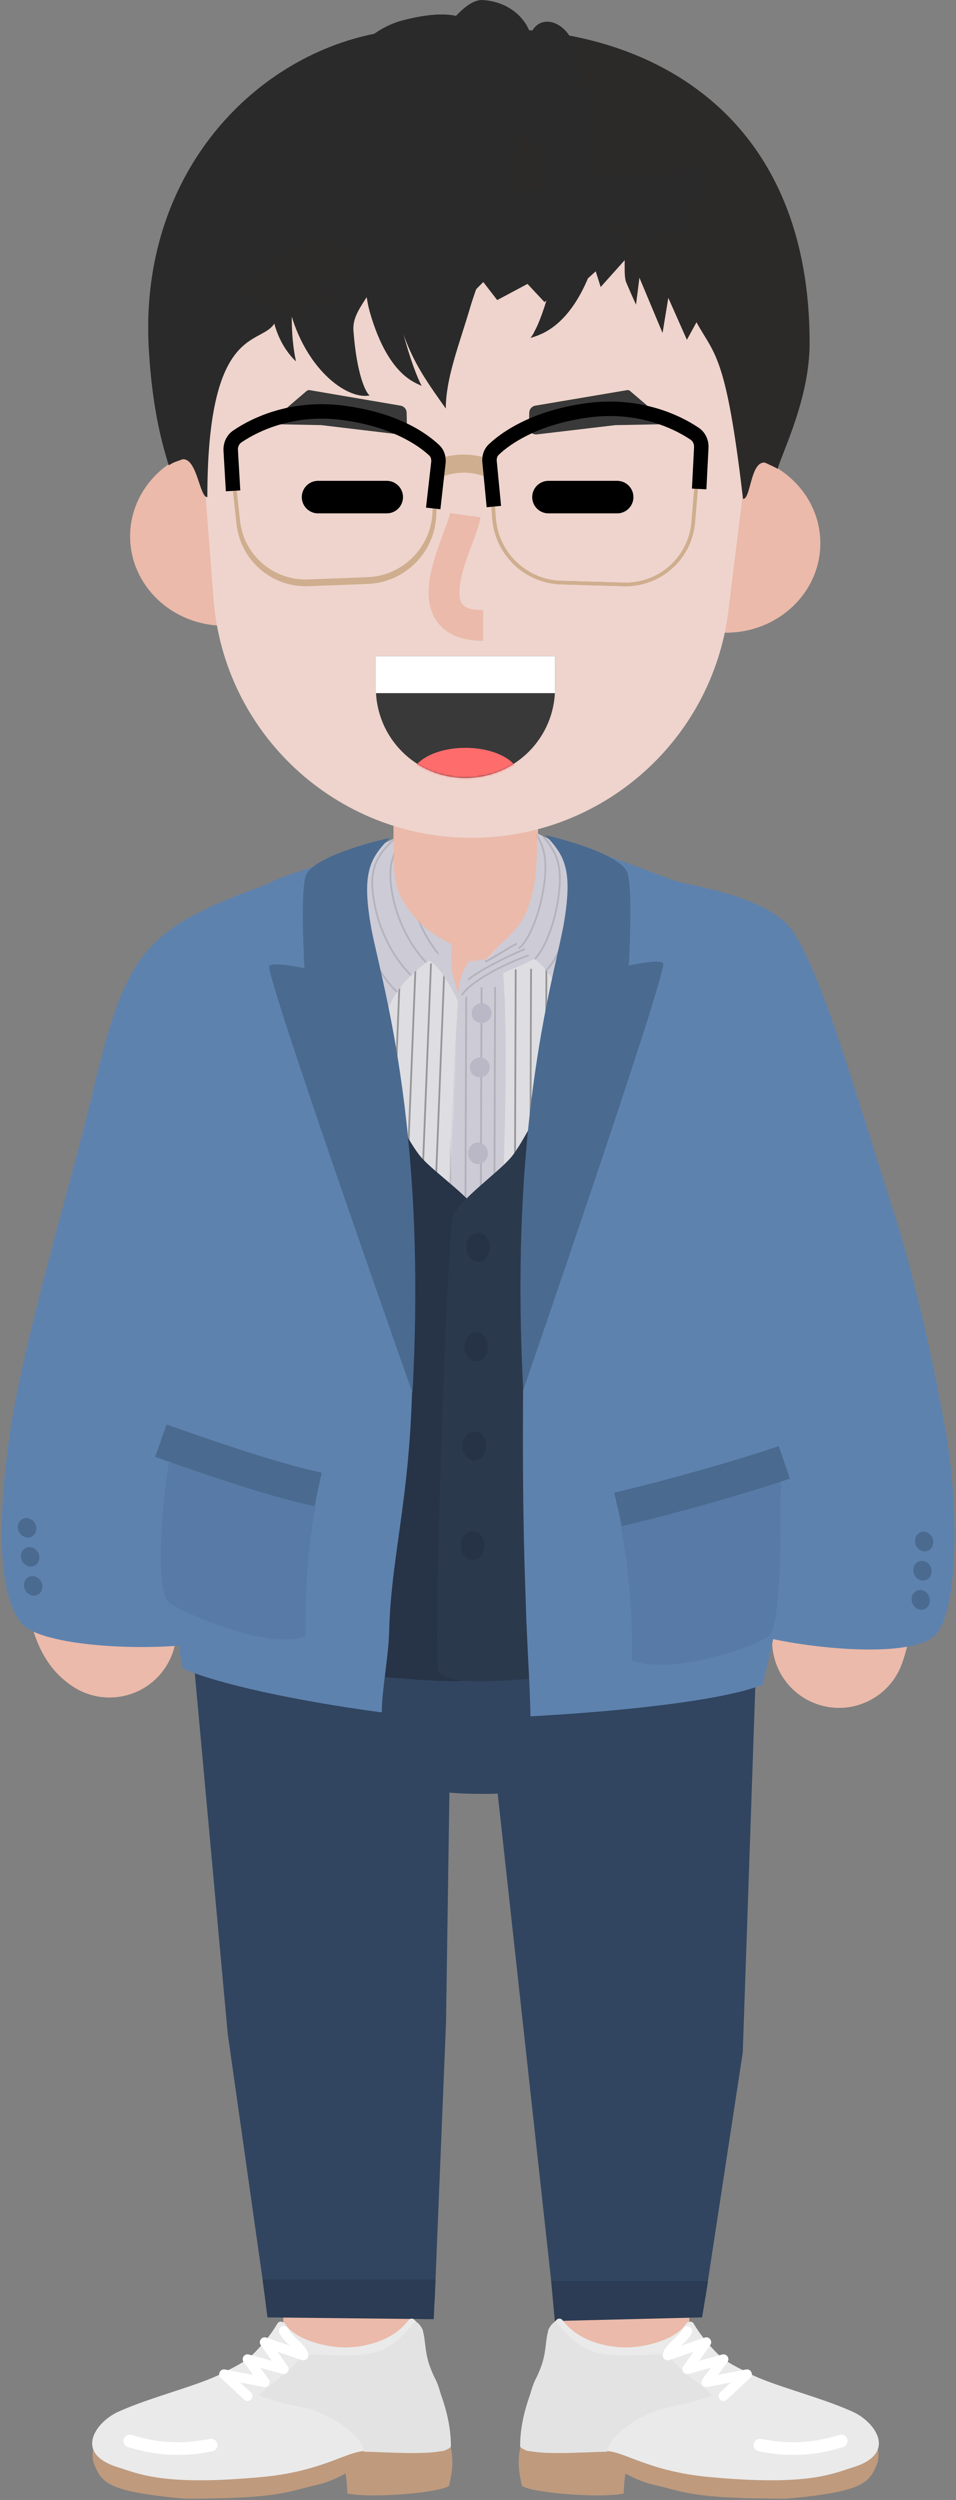 <?xml version="1.0" encoding="UTF-8"?>
<svg width="529px" height="1383px" viewBox="0 0 529 1383" version="1.1" xmlns="http://www.w3.org/2000/svg" xmlns:xlink="http://www.w3.org/1999/xlink">
    <rect x="0" y="0" width="529" height="1383" fill="#808080" stroke="none"/>
    <!-- Generator: Sketch 55.2 (78181) - https://sketchapp.com -->
    <title>gee_me_071</title>
    <desc>Created with Sketch.</desc>
    <defs>
        <path d="M11.188,60.171 C12.188,52.171 12.688,48.671 14.688,44.171 L31.812,42 L55.313,42 L86.313,0 C86.313,0 130.812,6 145.812,14 C160.812,22 169.812,109.5 169.812,109.5 L176.812,429.5 L138.812,440 L2.312,440 C-3.687,331 9.311,124.17 9.312,109.5 C9.312,103.171 10.188,68.171 11.188,60.171 Z" id="path-1"></path>
        <path d="M135.999,68 C132.454,61.5 133.999,43.5 133.999,43.5 L111.874,41.671 L80.499,0 C49.332,5.5 47.999,7.5 25.499,17.5 C-1.342,29.429 3.999,69.5 -0.001,124 L11.999,432.5 L73.499,441.671 L124.374,442.671 L138.499,91.5 C138.499,91.5 139.544,74.5 135.999,68 Z" id="path-3"></path>
        <path d="M32.5,33.5 C26.429,22.876 28.5,12 27.729,0 L4.854,11.329 C4.854,11.329 -3.145,23.329 1.854,52.329 C5.3,72.329 -3.5,88 22.5,103.5 C25.5,77 54.989,63.15 60,58.5 C50.5,53.5 40.5,47.5 32.5,33.5 Z" id="path-5"></path>
        <path d="M18.999,35.5 C22.438,24.124 22.229,5.5 22.229,0 L51.354,14.329 C51.354,14.329 57.354,27.829 51.354,55.329 C44.781,85.456 38.356,74 31.499,82 C24.499,70 14.499,63 -0.001,63 C13.999,51 15.976,45.5 18.999,35.5 Z" id="path-7"></path>
        <path d="M0.081,0 C0.027,0.917 0,1.842 0,2.767 L0,20.089 C0,46.2 22.193,67.36 49.559,67.36 C76.934,67.36 99.118,46.2 99.118,20.089 L99.118,2.767 C99.118,1.842 99.091,0.917 99.038,0 L0.081,0 Z" id="path-9"></path>
    </defs>
    <g id="GEE!-ME" stroke="none" stroke-width="1" fill="none" fill-rule="evenodd">
        <g id="gee_me_071" transform="translate(-336, -109)">
            <g transform="translate(336, 109)">
                <g id="lower-limb" transform="translate(51, 867.081)" fill-rule="nonzero">
                    <path d="M135.47,187.543 C154.732,186.146 171.479,200.628 172.876,219.89 L173.054,222.415 C174.788,247.657 175.675,281.042 175.935,322.367 L175.986,332.337 C176.067,352.801 176.006,373.155 175.825,399.948 L175.468,452.634 L175.468,456.92 C175.468,476.232 159.812,491.887 140.5,491.887 C121.381,491.887 105.846,476.543 105.537,457.498 L105.546,447.904 L105.923,394.61 C106.085,369.217 106.13,349.665 106.039,329.782 L106.002,322.952 C105.743,281.59 104.841,248.62 103.124,224.949 C101.727,205.688 116.209,188.941 135.47,187.543 Z" id="Path" fill="#EBBAAA"></path>
                    <path d="M287.153,174.924 C306.42,173.599 323.113,188.143 324.438,207.409 C328.011,259.343 330.466,369.992 330.466,420.42 C330.466,439.732 314.81,455.387 295.498,455.387 C276.186,455.387 260.53,439.732 260.53,420.42 L260.527,417.411 C260.433,367.118 258.037,261.189 254.668,212.21 C253.342,192.943 267.886,176.25 287.153,174.924 Z" id="Path" fill="#EBBAAA"></path>
                    <polygon id="Path" fill="#314560" points="78.855 40.749 198.857 45.038 195.805 251.919 189.5 405.92 96 405.92 75 257.92 56.5 55.42"></polygon>
                    <polygon id="Path" fill="#314560" points="215.559 44.748 368 35.419 360 268.42 339.23 404.42 255.855 411.75"></polygon>
                    <ellipse id="Oval" fill="#314560" cx="215.808" cy="62.66" rx="121.664" ry="62.66"></ellipse>
                    <polygon id="Path" fill="#2B3C54" points="97.001 414.92 94.294 393.92 190.001 393.92 189.001 415.92"></polygon>
                    <polygon id="Path" fill="#2B3C54" points="256.001 416.92 254.001 394.92 340.78 394.92 337.501 414.92"></polygon>
                    <g id="Group-6" transform="translate(0, 415.583)">
                        <path d="M1.177,80.797 C-0.701,76.327 0.65,70.207 1.702,68.537 C2.753,66.877 130.449,59.207 130.449,59.207 C151.644,57.547 193.655,50.547 196.559,62.597 C200.15,77.507 199.986,80.877 197.538,92.417 C193.621,96.267 154,99.627 141.153,96.747 C141.153,90.007 140.153,85.687 140.153,85.687 C140.153,85.687 132.992,90.047 124.591,91.937 C107.456,95.787 104.175,99.627 51.101,99.627 C8.534,95.777 5.38,90.787 1.177,80.797 Z" id="Path" fill="#BF9A7D"></path>
                        <path d="M139.279,15.947 C149.929,16.087 166.192,12.717 175.042,0.887 C175.821,-0.153 177.364,-0.323 178.268,0.617 C186.278,8.897 181.1,4.177 184.304,18.367 C187.46,32.347 190.126,30.347 193.283,43.337 C195.468,52.327 202.547,73.297 193.283,73.297 L151.028,73.297 C141.031,73.297 127.529,84.467 94.238,87.607 C38.975,92.817 25.471,85.687 14.437,82.317 C-10.669,74.657 2.072,57.137 14.437,51.537 C32.551,43.337 58.512,37.177 71.717,30.377 C82,25.087 85.531,23.447 90.811,17.877 C97.567,10.747 100.422,6.207 102.561,2.657 C103.464,1.167 105.832,1.517 106.788,2.977 C112.618,11.887 129.446,15.827 139.279,15.947 Z" id="Path" fill="#EAEAEA"></path>
                        <path d="M17.47,66.737 C18.011,64.881 19.954,63.815 21.81,64.357 L23.298,64.785 C29.357,66.509 33.68,67.44 39.149,68.006 C47.172,68.837 55.681,68.455 65.118,66.555 C67.013,66.174 68.859,67.401 69.24,69.296 C69.622,71.191 68.395,73.036 66.5,73.418 C56.364,75.458 47.146,75.872 38.428,74.969 C32.015,74.305 27.084,73.185 19.85,71.077 C17.995,70.536 16.929,68.593 17.47,66.737 Z" id="Path" fill="#FFFFFF"></path>
                        <path d="M92.094,42.397 C101.885,33.747 109.166,29.417 117,19.797 C121.242,19.797 126.844,20.277 143,20.277 C164.051,20.277 169.632,11.617 178.934,1.527 C186,5.847 182.361,14.987 187.256,27.487 C191.173,37.497 198.517,52.497 198.517,70.777 C195.09,76.547 161.309,73.657 150.538,73.657 C148.09,62.117 129,52.497 120.5,50.097 C113.039,47.987 104.333,47.207 92.094,42.397 Z" id="Path" fill="#E3E3E3"></path>
                        <path d="M104.863,4.36 C106.168,3.756 107.706,4.28 108.38,5.527 L108.457,5.68 C108.828,6.483 109.579,7.48 110.737,8.712 L111.212,9.21 C111.542,9.548 111.904,9.908 112.341,10.334 L115.145,13.045 C116.111,13.994 116.522,14.442 117.143,15.173 C118.698,17.004 119.558,18.61 119.558,20.387 C119.558,22.188 117.839,23.47 116.133,22.997 L115.973,22.947 L102.521,18.335 L108.213,26.418 C109.644,28.45 107.812,31.142 105.438,30.625 L105.282,30.587 L92.891,27.18 L97.668,33.565 C99.118,35.505 97.487,38.197 95.14,37.87 L94.983,37.844 L81.787,35.274 L87.835,40.893 C88.885,41.869 88.987,43.482 88.098,44.579 L87.976,44.719 C87.001,45.769 85.387,45.87 84.291,44.981 L84.151,44.86 L71.158,32.79 C69.203,30.974 70.779,27.761 73.358,28.123 L73.517,28.15 L89.129,31.188 L83.825,24.098 C82.313,22.076 84.145,19.302 86.556,19.828 L86.71,19.867 L99.442,23.366 L93.287,14.625 C91.807,12.524 93.811,9.77 96.226,10.459 L96.378,10.506 L109.32,14.943 L108.544,14.193 C107.921,13.586 107.432,13.095 106.965,12.603 L106.791,12.419 C105.27,10.8 104.208,9.389 103.543,7.953 C102.916,6.596 103.507,4.988 104.863,4.36 Z" id="Path" fill="#FFFFFF"></path>
                    </g>
                    <g id="Group-5" transform="translate(236, 415.583)">
                        <path d="M198.147,80.797 C200.025,76.327 198.673,70.207 197.621,68.537 C196.57,66.877 68.874,59.207 68.874,59.207 C47.679,57.547 5.668,50.547 2.764,62.597 C-0.827,77.507 -0.663,80.877 1.785,92.417 C5.702,96.267 45.323,99.627 58.17,96.747 C58.17,90.007 59.17,85.687 59.17,85.687 C59.17,85.687 66.331,90.047 74.732,91.937 C91.867,95.787 95.148,99.627 148.222,99.627 C190.789,95.777 193.943,90.787 198.147,80.797 Z" id="Path" fill="#BF9A7D"></path>
                        <path d="M60.045,15.947 C49.394,16.087 33.131,12.717 24.281,0.887 C23.502,-0.153 21.959,-0.323 21.055,0.617 C13.046,8.897 18.223,4.177 15.02,18.367 C11.863,32.347 9.197,30.347 6.041,43.337 C3.855,52.327 -3.224,73.297 6.041,73.297 L48.295,73.297 C58.292,73.297 71.794,84.467 105.085,87.607 C160.348,92.817 173.852,85.687 184.886,82.317 C209.992,74.657 197.251,57.137 184.886,51.537 C166.772,43.337 140.811,37.177 127.606,30.377 C117.323,25.087 113.792,23.447 108.513,17.877 C101.756,10.747 98.902,6.207 96.762,2.657 C95.859,1.167 93.491,1.517 92.535,2.977 C86.705,11.887 69.877,15.827 60.045,15.947 Z" id="Path" fill="#EAEAEA"></path>
                        <path d="M177.514,64.357 C179.37,63.815 181.313,64.881 181.854,66.737 C182.395,68.593 181.329,70.536 179.473,71.077 C172.24,73.186 167.308,74.305 160.896,74.969 C152.177,75.872 142.96,75.458 132.824,73.418 C130.929,73.036 129.702,71.191 130.083,69.296 C130.465,67.401 132.31,66.174 134.205,66.555 C143.643,68.455 152.152,68.837 160.175,68.006 C166.081,67.395 170.651,66.357 177.514,64.357 Z" id="Path" fill="#FFFFFF"></path>
                        <path d="M107.229,42.397 C97.438,33.747 90.157,29.417 82.324,19.797 C78.081,19.797 72.48,20.277 56.324,20.277 C35.272,20.277 29.691,11.617 20.39,1.527 C13.324,5.847 16.963,14.987 12.067,27.487 C8.15,37.497 0.807,52.497 0.807,70.777 C4.234,76.547 38.014,73.657 48.785,73.657 C51.233,62.117 70.324,52.497 78.824,50.097 C86.284,47.987 94.99,47.207 107.229,42.397 Z" id="Path" fill="#E3E3E3"></path>
                        <path d="M90.867,5.68 C91.494,4.323 93.103,3.732 94.46,4.36 C95.817,4.988 96.408,6.596 95.78,7.953 C95.163,9.287 94.203,10.598 92.852,12.075 L92.533,12.419 C92.011,12.974 91.48,13.51 90.779,14.193 L90.002,14.943 L102.946,10.506 C105.377,9.672 107.461,12.366 106.125,14.493 L106.037,14.625 L99.88,23.366 L112.613,19.867 C115.047,19.197 116.961,21.916 115.59,23.968 L115.498,24.098 L110.194,31.188 L125.806,28.15 C128.425,27.64 130.093,30.806 128.281,32.677 L128.166,32.79 L115.173,44.86 C114.078,45.877 112.365,45.814 111.347,44.719 C110.372,43.669 110.39,42.053 111.357,41.024 L111.488,40.893 L117.537,35.274 L104.341,37.844 C101.963,38.306 100.249,35.667 101.564,33.696 L101.656,33.565 L106.431,27.18 L94.041,30.587 C91.644,31.245 89.731,28.61 91.022,26.552 L91.11,26.418 L96.802,18.335 L83.35,22.947 C81.647,23.531 79.876,22.321 79.771,20.554 L79.766,20.387 C79.766,18.703 80.537,17.174 81.941,15.46 L82.353,14.971 C82.912,14.319 83.348,13.857 84.321,12.906 L86.982,10.334 C87.638,9.695 88.124,9.205 88.587,8.712 C89.662,7.568 90.386,6.626 90.781,5.855 L90.867,5.68 Z" id="Path" fill="#FFFFFF"></path>
                    </g>
                </g>
                <g id="upper-limb" transform="translate(0.929, 407)">
                    <path d="M58.458,235.17 C67.753,216.972 90.041,209.754 108.239,219.049 C126.255,228.252 133.509,250.188 124.633,268.283 L124.359,268.83 C111.472,294.059 97.868,344.913 90.762,394.143 L90.549,395.634 C87.117,419.842 85.593,441.496 86.201,457.225 L86.253,458.446 C86.487,463.461 86.937,467.53 87.497,470.41 L87.556,470.707 L87.587,470.742 C98.094,482.771 99.908,500.69 91,514.808 L90.669,515.323 C79.487,532.426 56.556,537.226 39.453,526.043 C27.231,518.051 20.549,506.372 16.625,492.114 C14.09,482.905 12.726,472.269 12.256,460.079 C11.469,439.708 13.217,414.345 17.086,386.635 L17.281,385.247 C25.375,328.152 41.073,269.204 58.458,235.17 Z" id="Path" fill="#EBBAAA" fill-rule="nonzero"></path>
                    <path d="M399.892,193.774 C417.69,183.734 440.257,190.023 450.297,207.821 C473.994,249.829 491.486,309.183 500.515,371.219 C509.113,430.291 508.936,483.713 498.121,513.456 C491.138,532.661 469.909,542.568 450.704,535.584 C431.692,528.671 421.792,507.795 428.372,488.744 L428.576,488.168 C434.108,472.954 434.251,429.727 427.286,381.877 C419.464,328.132 404.435,277.135 385.844,244.179 C375.804,226.381 382.094,203.814 399.892,193.774 Z" id="Path" fill="#EBBAAA" fill-rule="nonzero"></path>
                    <rect id="Rectangle" fill="#EBBAAA" fill-rule="nonzero" x="216.801" y="0" width="80" height="205" rx="38.99"></rect>
                    <circle id="Oval" fill="#E5EBF9" fill-rule="nonzero" cx="215.178" cy="151.541" r="5.142"></circle>
                    <path d="M251.071,140 C247.526,133.5 249.071,115.5 249.071,115.5 L226.946,113.671 L195.571,72 C164.404,77.5 163.071,79.5 140.571,89.5 C113.73,101.429 119.071,141.5 115.071,196 L127.071,504.5 L188.571,513.671 L239.446,514.671 L253.571,163.5 C253.571,163.5 254.616,146.5 251.071,140 Z" id="Path" fill="#DEDEE2" fill-rule="nonzero"></path>
                    <path d="M252.071,155 C253.071,147 254.571,137.5 261.071,131 C267.571,124.5 274.571,117 274.571,117 L296.384,117 L327.384,75 C327.384,75 371.883,81 386.883,89 C401.883,97 410.883,184.5 410.883,184.5 L406.571,504.5 L379.883,515 L243.383,515 C237.384,406 250.383,199.17 250.383,184.5 C250.383,178.171 251.071,163 252.071,155 Z" id="Path" fill="#DEDEE2" fill-rule="nonzero"></path>
                    <g id="Clipped" transform="translate(241.071, 81)">
                        <mask id="mask-2" fill="white">
                            <use xlink:href="#path-1"></use>
                        </mask>
                        <g id="Path"></g>
                        <g id="Group" mask="url(#mask-2)">
                            <g transform="translate(-10, 28)">
                                <path d="M44,213.5 C44.4,175.5 52.77,35.5 43.27,0 C43.27,0 36.549,7.242 29.77,13.5 C22.99,19.758 21.77,30.5 21.77,30.5 L21.77,31 L0,405.5 L44,405.5 C43,356.833 43.6,251.5 44,213.5 Z" id="Path" fill="#CDCBD6" fill-rule="nonzero"></path>
                                <path d="M44,213.5 C44.4,175.5 52.77,35.5 43.27,0 C43.27,0 36.549,7.242 29.77,13.5 C22.99,19.758 21.77,30.5 21.77,30.5 L21.77,31 L0,405.5 L44,405.5 C43,356.833 43.6,251.5 44,213.5 Z" id="Path" fill="#CDCBD6" fill-rule="nonzero"></path>
                                <path d="M52.861,20.261 L53.861,20.261 L52.454,413.684 L51.454,413.684 L52.861,20.261 Z M61.356,19.957 L62.356,19.957 L60.949,413.38 L59.949,413.38 L61.356,19.957 Z M69.85,19.652 L70.85,19.652 L69.443,413.075 L68.443,413.075 L69.85,19.652 Z M77.345,19.383 L78.345,19.383 L76.939,412.807 L75.939,412.807 L77.345,19.383 Z" id="Shape" fill-opacity="0.32" fill="#000000" fill-rule="nonzero"></path>
                                <path d="M15.583,424.299 L16.99,30.876 L17.99,30.88 L16.583,424.299 L15.583,424.299 Z M24.078,423.991 L25.485,30.572 L26.485,30.572 L25.078,423.995 L24.078,423.991 Z M32.572,423.69 L33.979,30.267 L34.979,30.271 L33.572,423.69 L32.572,423.69 Z M40.068,423.421 L41.474,29.999 L42.474,29.999 L41.068,423.421 L40.068,423.421 Z" id="Shape" fill-opacity="0.13" fill="#000000" fill-rule="evenodd"></path>
                            </g>
                        </g>
                    </g>
                    <circle id="Oval" fill="#BAB8C6" fill-rule="nonzero" cx="265.571" cy="153.5" r="5.5"></circle>
                    <circle id="Oval" fill="#BAB8C6" fill-rule="nonzero" cx="264.571" cy="183.5" r="5.5"></circle>
                    <ellipse id="Oval" fill="#BAB8C6" fill-rule="nonzero" cx="263.571" cy="231" rx="5.5" ry="6"></ellipse>
                    <circle id="Oval" fill="#BAB8C6" fill-rule="nonzero" cx="261.571" cy="283.5" r="5.5"></circle>
                    <circle id="Oval" fill="#BAB8C6" fill-rule="nonzero" cx="261.571" cy="336.5" r="5.5"></circle>
                    <circle id="Oval" fill="#BAB8C6" fill-rule="nonzero" cx="261.571" cy="394.5" r="5.5"></circle>
                    <circle id="Oval" fill="#BAB8C6" fill-rule="nonzero" cx="261.571" cy="447.5" r="5.5"></circle>
                    <g id="Clipped" transform="translate(115.071, 72)">
                        <mask id="mask-4" fill="white">
                            <use xlink:href="#path-3"></use>
                        </mask>
                        <g id="Path"></g>
                        <path d="M129.499,53.98 L130.499,54.02 L114.999,443.52 L113.999,443.48 L129.499,53.98 Z M121.999,53.98 L122.999,54.02 L107.499,443.52 L106.499,443.48 L121.999,53.98 Z M113.499,53.98 L114.499,54.02 L98.999,443.52 L97.999,443.48 L113.499,53.98 Z M104.999,53.98 L105.999,54.02 L90.499,443.52 L89.499,443.48 L104.999,53.98 Z" id="Shape" fill-opacity="0.32" fill="#000000" fill-rule="nonzero" mask="url(#mask-4)"></path>
                    </g>
                    <path d="M250.213,134.5 C248.613,130.5 248.57,120.833 249.07,115.5 C242.403,117.333 230.568,121.7 236.568,124.5 C242.568,127.3 250.548,142.167 253.715,149.5 C253.048,146.667 251.813,138.5 250.213,134.5 Z" id="Path" fill="#CDCBD6" fill-rule="nonzero"></path>
                    <path d="M221.572,90.5 C215.501,79.876 217.572,69 216.8,57 L193.925,68.329 C193.925,68.329 185.927,80.329 190.925,109.329 C194.372,129.329 185.572,145 211.572,160.5 C214.572,134 244.061,120.15 249.072,115.5 C239.572,110.5 229.572,104.5 221.572,90.5 Z" id="Path" fill="#CDCBD6" fill-rule="nonzero"></path>
                    <g id="Clipped" transform="translate(189.071, 57)">
                        <mask id="mask-6" fill="white">
                            <use xlink:href="#path-5"></use>
                        </mask>
                        <g id="Path"></g>
                        <g id="Group" mask="url(#mask-6)" stroke="#000000" stroke-opacity="0.12">
                            <g transform="translate(7, -5)" id="Path">
                                <path d="M21.216,5 C11.583,14.311 5.978,21.759 10.707,43.277 C15.436,64.795 27.418,77.919 30.999,81"></path>
                                <path d="M7.894,10 C-1.586,19.239 -1.624,31.216 3.03,52.568 C7.683,73.92 19.475,86.943 22.999,90"></path>
                                <path d="M30.939,1 C21.525,10.066 16.047,17.318 20.669,38.27 C25.291,59.222 37,72 40.5,75"></path>
                                <path d="M40.939,0 C31.525,9.066 26.047,16.318 30.669,37.27 C35.291,58.222 47,71 50.5,74"></path>
                            </g>
                        </g>
                    </g>
                    <path d="M270.071,135.001 C281.071,129.001 290.571,126.501 296.571,122.001 C294.571,112.801 280.071,115.001 274.571,117.001 C272.904,119.168 268.171,124.601 262.571,129.001 C256.971,133.401 253.738,143.168 253.071,147.501 C255.404,146.168 263.325,138.681 270.071,135.001 Z" id="Path" fill="#CDCBD6" fill-rule="nonzero"></path>
                    <path d="M293.07,89.5 C296.509,78.124 296.3,59.5 296.3,54 L325.425,68.329 C325.425,68.329 331.425,81.829 325.425,109.329 C318.852,139.456 312.427,128 305.57,136 C298.57,124 288.57,117 274.07,117 C288.07,105 290.047,99.5 293.07,89.5 Z" id="Path" fill="#CDCBD6" fill-rule="nonzero"></path>
                    <g id="Clipped" transform="translate(274.071, 54)">
                        <mask id="mask-8" fill="white">
                            <use xlink:href="#path-7"></use>
                        </mask>
                        <g id="Path"></g>
                        <g id="Group" mask="url(#mask-8)" stroke="#000000" stroke-opacity="0.12">
                            <g transform="translate(12, -5)" id="Path">
                                <path d="M13.499,6.5 C20.832,15.5 25.099,22.7 21.499,43.5 C17.899,64.3 9.666,75 7.999,75"></path>
                                <path d="M5.499,0 C12.832,9 17.099,16.2 13.499,37 C9.899,57.8 1.666,68.5 -0.001,68.5"></path>
                                <path d="M20.499,12 C27.832,21 32.099,28.2 28.499,49 C24.899,69.8 16.666,80.5 14.999,80.5"></path>
                            </g>
                        </g>
                    </g>
                    <path d="M291.399,121.03 L291.74,121.97 L290.611,122.384 C275.92,127.842 260.448,136.279 255.178,143.508 L254.98,143.786 L254.159,143.214 C259.387,135.699 275.19,127.045 290.257,121.449 L291.399,121.03 Z" id="Path" fill-opacity="0.12" fill="#000000" fill-rule="nonzero"></path>
                    <path d="M289.376,117.539 L289.763,118.461 C278.663,123.107 265.426,129.895 258.746,135.103 L258.382,135.39 L257.757,134.61 C264.283,129.389 277.498,122.559 288.753,117.801 L289.376,117.539 Z" id="Path" fill-opacity="0.12" fill="#000000" fill-rule="nonzero"></path>
                    <path d="M284.853,114.549 L285.286,115.451 L284.456,115.863 C283.333,116.442 282.028,117.204 279.165,118.935 L274.766,121.599 C271.677,123.454 269.715,124.558 268.143,125.289 L267.773,125.457 L267.366,124.543 L267.727,124.379 C269.32,123.638 271.358,122.485 274.635,120.511 L280.555,116.932 C282.331,115.872 283.301,115.325 284.218,114.862 L284.853,114.549 Z" id="Path" fill-opacity="0.12" fill="#000000" fill-rule="nonzero"></path>
                    <path d="M231.905,232.983 C225.758,225.786 213.466,201.996 208.344,192 C203.392,296.125 200.561,520.068 212.445,520.868 C227.299,521.867 270.321,526.865 273.394,516.869 C276.467,506.873 268.271,275.966 265.197,266.47 C262.123,256.974 239.588,241.98 231.905,232.983 Z" id="Path" fill="#273447" fill-rule="nonzero"></path>
                    <path d="M282.072,233 C288.072,225.8 300.072,202 305.072,192 C309.906,296.167 312.67,520.2 301.069,521 C286.568,522 244.57,527 241.57,517 C238.57,507 246.571,276 249.572,266.5 C252.573,257 274.572,242 282.072,233 Z" id="Path" fill="#2B394D" fill-rule="nonzero"></path>
                    <path d="M308.07,156.5 C313.659,124.851 331.57,65.317 301.3,55.5 C301.3,55.5 327.037,62.932 367.801,78.5 C408.564,94.068 416.057,121.83 416.057,121.83 C425.102,140.349 435.515,226.01 438.069,332 C440.623,437.99 433.072,475.5 421.069,525 C399.569,533.5 346.57,539.5 292.57,542.5 C292.57,530.165 290.57,499.83 290.07,482 C289.57,464.17 287.959,433.388 288.57,356.5 C289.109,288.657 299.857,203.003 308.07,156.5 Z" id="Path" fill="#5E82AE" fill-rule="nonzero"></path>
                    <path d="M49.57,200.5 C68.695,119.445 77.8,107.5 145.8,82.5 C145.8,82.5 113.925,189.829 113.925,237.829 C113.925,285.829 121.425,360.829 121.425,360.829 C114.425,402.829 130.929,477 121.429,499.5 C95.929,507.5 22.925,505.5 10.929,491 C-1.067,476.5 -2.927,440.5 4.07,389 C11.066,337.5 39.07,245 49.57,200.5 Z" id="Path" fill="#5E82AE" fill-rule="nonzero"></path>
                    <path d="M217.071,172.5 C212.022,140.851 174.571,87.5 213.801,57 C213.801,57 200.801,63.5 160.301,76.5 C119.801,89.5 113.096,122.83 113.096,122.83 C104.926,141.349 102.378,229.01 100.071,335 C97.764,440.99 91.818,470 100.069,516 C119.491,524.5 161.997,533.83 210.325,540.33 C210.325,527.995 214.045,509.768 214.39,495.83 C215.518,450.319 227.853,416.78 227.301,339.893 C226.814,272.05 224.489,219.003 217.071,172.5 Z" id="Path" fill="#5E82AE" fill-rule="nonzero"></path>
                    <path d="M168.047,498.187 C168.047,464.902 170.113,446.262 174.043,423.628 C175.06,417.77 147.285,403.435 133.27,397 L92.497,402.326 C87.465,431.615 85.782,474.753 92.497,479.546 C100.892,485.537 148.259,506.175 168.047,498.187 Z" id="Path" fill="#577BA6" fill-rule="nonzero"></path>
                    <path d="M84.907,398.958 L91.232,381.042 L98.001,383.422 C132.306,395.437 156.419,403.09 176.478,407.581 L177.123,407.725 L173.016,426.275 L171.661,425.972 C151.035,421.308 126.941,413.673 92.934,401.779 L84.907,398.958 Z" id="Path" fill="#4A6A90" fill-rule="nonzero"></path>
                    <path d="M522.07,383 C514.57,341.5 505.07,299 492.57,260 C470.079,189.829 454.347,134.035 438.3,109 C425.243,88.629 382.3,83.5 371.8,80 L417.07,361.5 C417.07,407.5 416.07,459 414.07,496.5 C439.57,504.5 505.57,512 517.57,496.5 C529.57,481 529.57,424.5 522.07,383 Z" id="Path" fill="#5E82AE" fill-rule="nonzero"></path>
                    <path d="M348.847,511.606 C348.847,477.392 346.516,458.232 342.085,434.967 C340.937,428.945 408.105,402.615 423.911,396 L431.066,404.867 C431.066,444 431.482,493.678 423.908,498.605 C414.441,504.763 371.163,519.817 348.847,511.606 Z" id="Path" fill="#577BA6" fill-rule="nonzero"></path>
                    <path d="M430.022,393.002 L436.117,410.998 L433.643,411.829 C408.57,420.193 373.601,430.023 345.975,436.602 L343.238,437.249 L338.901,418.751 L341.585,418.116 C368.677,411.664 403.1,401.988 427.606,393.814 L430.022,393.002 Z" id="Path" fill="#4A6A90" fill-rule="nonzero"></path>
                    <ellipse id="Oval" fill="#4A6A90" fill-rule="nonzero" transform="translate(508.554, 478.056) rotate(-18.455) translate(-508.554, -478.056) " cx="508.554" cy="478.056" rx="5" ry="5.5"></ellipse>
                    <ellipse id="Oval" fill="#4A6A90" fill-rule="nonzero" transform="translate(509.495, 461.929) rotate(-18.455) translate(-509.495, -461.929) " cx="509.495" cy="461.929" rx="5" ry="5.5"></ellipse>
                    <ellipse id="Oval" fill="#4A6A90" fill-rule="nonzero" transform="translate(510.441, 445.8) rotate(-18.455) translate(-510.441, -445.8) " cx="510.441" cy="445.8" rx="5" ry="5.5"></ellipse>
                    <ellipse id="Oval" fill="#4A6A90" fill-rule="nonzero" transform="translate(17.446, 470.331) rotate(-27.824) translate(-17.446, -470.331) " cx="17.446" cy="470.331" rx="5" ry="5.5"></ellipse>
                    <ellipse id="Oval" fill="#4A6A90" fill-rule="nonzero" transform="translate(15.751, 454.267) rotate(-27.824) translate(-15.751, -454.267) " cx="15.751" cy="454.267" rx="5" ry="5.5"></ellipse>
                    <ellipse id="Oval" fill="#4A6A90" fill-rule="nonzero" transform="translate(14.06, 438.198) rotate(-27.824) translate(-14.06, -438.198) " cx="14.06" cy="438.198" rx="5" ry="5.5"></ellipse>
                    <path d="M168.076,78 C171.306,66 214.804,56.5 214.804,56.5 C204.074,67.5 199.274,75.2 204.074,104 C208.874,132.8 235.574,211.5 227.304,363.5 C227.304,363.5 145.573,132 148.073,127.5 C149.152,125.559 157.905,126.688 167.51,128.601 C166.757,113.76 165.768,86.571 168.076,78 Z" id="Path" fill="#4A6A90" fill-rule="nonzero"></path>
                    <path d="M346.476,76.5 C343.32,64.5 300.825,55 300.825,55 C311.308,66 315.997,73.7 311.308,102.5 C306.619,131.3 280.534,210 288.613,362 C288.613,362 368.459,130.5 366.017,126 C364.963,124.059 356.412,125.188 347.028,127.101 C347.764,112.26 348.73,85.071 346.476,76.5 Z" id="Path" fill="#4A6A90" fill-rule="nonzero"></path>
                    <ellipse id="Oval" fill="#263245" fill-rule="nonzero" cx="263.571" cy="283" rx="6.5" ry="8"></ellipse>
                    <ellipse id="Oval" fill="#263245" fill-rule="nonzero" cx="262.571" cy="338" rx="6.5" ry="8"></ellipse>
                    <ellipse id="Oval" fill="#263245" fill-rule="nonzero" cx="261.571" cy="393" rx="6.5" ry="8"></ellipse>
                    <ellipse id="Oval" fill="#263245" fill-rule="nonzero" cx="260.571" cy="448" rx="6.5" ry="8"></ellipse>
                </g>
                <g id="hand" transform="translate(72, -0)">
                    <ellipse id="Oval" fill="#EBBAAA" fill-rule="nonzero" cx="52.157" cy="296.703" rx="52.157" ry="49.472"></ellipse>
                    <ellipse id="Oval" fill="#EBBAAA" fill-rule="nonzero" cx="329.777" cy="300.539" rx="52.157" ry="49.472"></ellipse>
                    <path d="M39.882,256.839 C30.559,169.2 98.033,92.266 186.139,90.077 C274.756,87.874 346.162,162.191 340.422,250.649 L338.859,274.739 L331.074,337.825 C322.217,409.594 261.248,463.501 188.935,463.501 C114.103,463.501 51.886,405.89 46.14,331.279 L41.787,274.739 L39.882,256.839 Z" id="Path" fill="#EED4CC" fill-rule="nonzero"></path>
                    <path d="M224.19,224.415 L274.989,215.828 C275.572,215.729 276.169,215.894 276.619,216.277 L294.139,231.205 C295.54,232.399 294.721,234.692 292.88,234.727 L268.465,235.192 L225.139,240.313 C222.723,240.599 220.614,238.679 220.671,236.247 L220.858,228.266 C220.903,226.349 222.3,224.734 224.19,224.415 Z" id="Path" fill="#393939" fill-rule="nonzero"></path>
                    <path d="M149.681,224.42 L99.32,215.827 C98.734,215.727 98.134,215.892 97.683,216.279 L80.279,231.184 C78.884,232.38 79.704,234.667 81.541,234.703 L105.753,235.176 L148.708,240.305 C151.123,240.594 153.234,238.678 153.181,236.247 L153.008,228.276 C152.966,226.359 151.571,224.742 149.681,224.42 Z" id="Path" fill="#393939" fill-rule="nonzero"></path>
                    <path d="M177.017,283.844 L193.859,286.156 C193.54,288.476 192.8,291.047 191.512,294.703 L191.211,295.545 C190.422,297.725 188.106,303.927 187.599,305.324 C186.17,309.261 185.095,312.505 184.245,315.547 L184.088,316.115 C181.99,323.816 181.649,329.479 182.984,332.75 C184.186,335.693 187.357,337.436 194.93,337.498 L195.355,337.5 L195.355,354.5 C181.118,354.5 171.366,349.27 167.245,339.175 C164.151,331.595 164.691,322.642 167.686,311.647 C168.642,308.138 169.808,304.557 171.329,300.327 L171.745,299.178 C172.504,297.108 174.793,290.978 175.326,289.482 L175.686,288.457 C176.399,286.39 176.821,284.946 176.976,284.094 L177.017,283.844 Z" id="Path" fill="#EBBAAA" fill-rule="nonzero"></path>
                    <g id="Group-3" transform="translate(10, 0)" fill-rule="nonzero">
                        <path d="M87.648,137.286 C67.907,143.494 72.693,158.758 71.497,173.284 C69.641,195.806 32.735,167.705 32.735,274.994 C28.422,275.408 27.09,253.21 19.014,254.093 C14.079,255.859 14.833,255.423 11.337,257.39 C8.182,246.765 2.367,227.993 0.345,193.162 C-6.373,77.443 86.192,6.122 168.676,17.112 C196.37,20.802 234,47.753 234,125.478 C193.621,147.559 124.091,125.827 87.648,137.286 Z" id="Path" fill="#2A2A2A"></path>
                        <path d="M274.475,145.331 C286.192,151.663 292.745,154.641 298.482,168.097 C311.543,198.731 318.356,183.477 329.141,275.994 C333.473,276.408 333.168,255.034 341.28,255.918 C344.2,257.368 345.793,257.887 348.3,259.363 C351.469,248.728 366,220.018 366,189.765 C366,53.153 263.877,10.473 176.93,16.559 C117.351,20.73 143.892,55.699 143.892,133.492 C203.795,142.334 240.818,127.141 274.475,145.331 Z" id="Path" fill="#2C2929"></path>
                        <path d="M243.814,152.843 C256.115,122.669 243.814,42.612 234.972,23.164 C226.131,3.716 198.453,7.251 215.367,53.22 C221.902,70.981 233.281,88.934 232.666,118.637 C232.051,148.34 216.649,180.321 211.523,187 C214.855,185.625 231.513,183.017 243.814,152.843 Z" id="Path" fill="#2A2A2A"></path>
                        <path d="M244.041,144.47 C252.722,112.919 224.744,38.501 211.302,21.633 C197.861,4.765 167.061,13.884 194.309,54.579 C204.836,70.302 220.896,85.21 225.398,113.891 C229.899,142.572 218.014,176.501 213.365,183.981 C216.906,181.97 235.359,176.02 244.041,144.47 Z" id="Path" fill="#2A2A2A"></path>
                        <path d="M122.831,173.314 C112.592,138.311 126.888,46.771 135.761,24.707 C144.634,2.642 170.039,7.519 152.742,59.79 C146.059,79.986 134.901,100.26 134.375,134.376 C133.849,168.492 146.882,205.661 151.365,213.481 C148.342,211.803 133.069,208.317 122.831,173.314 Z" id="Path" fill="#2A2A2A"></path>
                        <path d="M68.034,165.276 C68.034,148.255 58.823,103.686 57.719,82.936 C59.193,80.661 64.252,76.969 72.703,80.403 C83.266,84.695 82.895,121.742 79.806,165.276 C78.307,186.414 81.807,199.914 81.807,199.914 C81.807,199.914 68.034,188.414 68.034,165.276 Z" id="Path" fill="#2A2A2A"></path>
                        <path d="M185.15,0.017 C201.618,1.1 210.658,12.432 212,21.009 C212,25.975 208.957,49.18 205.735,77.892 C201.708,113.782 185.15,146.286 177.99,170.664 C172.262,190.167 164.683,209.017 164.683,226 C146.999,201.179 138.386,188.649 131.226,140.434 C122.276,80.166 164.565,-1.338 185.15,0.017 Z" id="Path" fill="#2A2A2A"></path>
                        <path d="M122.538,218.757 C120.274,217.18 115.407,206.968 113.596,183.182 C112.661,170.886 123.305,165.587 140.643,130.432 C156.843,97.583 175.234,38.893 185,19.418 C180.926,13.336 174.137,2.524 140.643,11.308 C105.422,20.545 75.917,77.53 75.012,142.4 C74.288,194.296 106.847,221.91 122.538,218.757 Z" id="Path" fill="#2A2A2A"></path>
                        <polygon id="Path" fill="#2A2A2A" points="297.93 128.65 310.053 92.925 193.445 105.969 65.089 68.868 63.956 83.831 72.87 89.036 71.979 100.792 83.789 101.295 82.412 119.464 97.595 120.111 99.917 134.148 113.413 134.723 120.374 148.959 134.616 145.277 138.186 154.006 152.525 154.618 151.797 164.236 171.926 155.445 176.258 165.279 185.422 156.02 193.129 165.998 209.884 157.063 219.278 167.113 230.972 157.961 238.564 158.285 247.646 150.095 250.373 158.788 266.089 141.231 275.044 145.901 288.853 125.582"></polygon>
                        <path d="M256.386,123.028 C259.73,118.321 286.09,138.527 298.852,149.218 L307.8,170.206 L298.088,187.984 L287.806,164.768 L284.626,184.196 L271.825,153.624 L269.944,168.512 C268.516,165.538 266.088,159.922 264.494,156.185 C262.9,152.448 264.256,141.853 263.259,135.781 L262.418,130.543 C260.127,126.292 253.043,127.735 256.386,123.028 Z" id="Path" fill="#2C2929"></path>
                        <path d="M49.618,165.122 C48.672,158.705 75.884,140.707 89.607,132.51 L107.391,134.435 L112.622,155.408 L92.732,153.709 L102.676,168.314 L76.905,165.249 L84.841,175.819 C82.23,175.725 77.452,175.248 74.285,174.906 C71.118,174.564 65.48,167.023 61.24,164.685 L57.594,162.647 C53.72,162.793 50.564,171.539 49.618,165.122 Z" id="Path" fill="#2C2929"></path>
                    </g>
                    <path d="M142,266 C146.97,266 151,270.029 151,275 C151,279.882 147.113,283.856 142.265,283.996 L142,284 L104,284 C99.029,284 95,279.971 95,275 C95,270.118 98.887,266.144 103.734,266.004 L104,266 L142,266 Z" id="Path" fill="#000000" fill-rule="nonzero"></path>
                    <path d="M269.5,266 C274.47,266 278.5,270.029 278.5,275 C278.5,279.882 274.613,283.856 269.765,283.996 L269.5,284 L231.5,284 C226.529,284 222.5,279.971 222.5,275 C222.5,270.118 226.387,266.144 231.234,266.004 L231.5,266 L269.5,266 Z" id="Path" fill="#000000" fill-rule="nonzero"></path>
                    <path d="M136,363.018 L136,380.801 C136,408.176 158.193,430.36 185.559,430.36 C212.934,430.36 235.118,408.176 235.118,380.801 L235.118,363.018 L136,363.018 Z" id="Path" fill="#393939"></path>
                    <g id="Clipped" transform="translate(136, 363)">
                        <mask id="mask-10" fill="white">
                            <use xlink:href="#path-9"></use>
                        </mask>
                        <g id="Path"></g>
                        <path d="M49.559,83.251 C66.065,83.251 79.446,75.967 79.446,66.983 C79.446,57.998 66.065,50.715 49.559,50.715 C33.052,50.715 19.671,57.998 19.671,66.983 C19.671,75.967 33.052,83.251 49.559,83.251 Z" id="Path" fill="#FF6C6C" fill-rule="nonzero" mask="url(#mask-10)"></path>
                    </g>
                    <rect id="Rectangle" fill="#FFFFFF" fill-rule="nonzero" x="136" y="363.018" width="99.121" height="20.43"></rect>
                    <g id="Group-2" transform="translate(55, 226)" fill-rule="nonzero">
                        <path d="M112.834,28.776 C123.569,24.652 133.903,24.182 145.84,28.535 L146.459,28.764 L142.933,38.122 C133.339,34.507 125.457,34.743 116.905,37.927 L116.42,38.11 L112.834,28.776 Z" id="Path" fill="#CFAE8F"></path>
                        <path d="M198.395,-0.084 C181.701,2.061 168.494,6.764 158.377,13.269 C153.374,16.485 149.45,19.938 146.483,23.4 C145.438,24.619 144.587,25.754 143.914,26.777 L143.662,27.168 C143.431,27.534 143.264,27.822 143.157,28.023 L142.982,28.365 L145.376,60.817 C146.857,80.907 163.357,96.711 183.466,97.3 L217.99,98.311 C238.551,98.913 255.897,83.425 257.617,62.927 L261.489,16.806 L261.218,16.488 C261.104,16.355 260.899,16.132 260.604,15.83 L260.471,15.697 C259.869,15.091 259.142,14.419 258.29,13.697 C255.866,11.646 252.914,9.599 249.417,7.691 C236.28,0.526 219.35,-2.775 198.395,-0.084 Z M248.459,9.447 C251.834,11.288 254.675,13.258 256.997,15.224 C257.69,15.81 258.292,16.359 258.805,16.861 L259.173,17.228 L259.425,17.488 L255.625,62.76 C253.993,82.199 237.548,96.883 218.048,96.312 L183.524,95.301 L182.953,95.28 C164.129,94.441 148.763,79.547 147.37,60.67 L145.019,28.79 L145.046,28.745 C145.189,28.497 145.368,28.206 145.585,27.876 C146.212,26.923 147.013,25.855 148.001,24.701 C150.844,21.385 154.622,18.061 159.459,14.951 C169.322,8.61 182.245,4.007 198.649,1.9 C219.182,-0.737 235.689,2.481 248.459,9.447 Z" id="Path-Copy" fill="#CFAE8F"></path>
                        <path d="M11.501,7.749 C7.902,9.669 4.844,11.728 2.318,13.791 C1.43,14.517 0.671,15.192 0.039,15.801 L-0.446,16.279 C-0.543,16.379 -0.624,16.464 -0.687,16.532 L-1.042,16.926 L3.799,62.113 C5.964,82.33 23.302,97.322 43.624,96.55 L76.445,95.302 C96.679,94.533 113.118,78.387 114.281,58.141 L116.044,27.451 L115.931,27.217 C115.808,26.965 115.563,26.523 115.179,25.918 C114.551,24.928 113.754,23.829 112.772,22.65 C109.985,19.302 106.277,15.962 101.53,12.852 C91.664,6.388 78.641,1.77 62.039,-0.216 C41.572,-2.665 24.771,0.673 11.501,7.749 Z M61.801,1.77 C78.103,3.72 90.831,8.234 100.434,14.525 C105.013,17.525 108.572,20.731 111.235,23.929 C112.161,25.041 112.907,26.07 113.49,26.989 L113.6,27.163 C113.704,27.331 113.794,27.48 113.869,27.61 L114.016,27.87 L112.285,58.026 C111.18,77.244 95.572,92.574 76.369,93.303 L43.548,94.551 L42.971,94.569 C23.95,94.999 7.82,80.879 5.787,61.9 L1.043,17.617 L1.301,17.363 L1.426,17.241 C2.02,16.67 2.738,16.03 3.584,15.34 C6.011,13.357 8.961,11.37 12.442,9.514 C25.357,2.627 41.749,-0.629 61.801,1.77 Z" id="Path-Copy-2" fill="#CFAE8F"></path>
                        <path d="M198.395,-0.084 C181.701,2.061 168.494,6.764 158.377,13.269 C153.374,16.485 149.45,19.938 146.483,23.4 C145.438,24.619 144.587,25.754 143.914,26.777 L143.662,27.168 C143.431,27.534 143.264,27.822 143.157,28.023 L142.982,28.365 L145.376,60.817 C146.857,80.907 163.357,96.711 183.466,97.3 L217.99,98.311 C238.551,98.913 255.897,83.425 257.617,62.927 L261.489,16.806 L261.218,16.488 C261.104,16.355 260.899,16.132 260.604,15.83 L260.471,15.697 C259.869,15.091 259.142,14.419 258.29,13.697 C255.866,11.646 252.914,9.599 249.417,7.691 C236.28,0.526 219.35,-2.775 198.395,-0.084 Z M248.459,9.447 C251.834,11.288 254.675,13.258 256.997,15.224 C257.69,15.81 258.292,16.359 258.805,16.861 L259.173,17.228 L259.425,17.488 L255.625,62.76 C253.993,82.199 237.548,96.883 218.048,96.312 L183.524,95.301 L182.953,95.28 C164.129,94.441 148.763,79.547 147.37,60.67 L145.019,28.79 L145.046,28.745 C145.189,28.497 145.368,28.206 145.585,27.876 C146.212,26.923 147.013,25.855 148.001,24.701 C150.844,21.385 154.622,18.061 159.459,14.951 C169.322,8.61 182.245,4.007 198.649,1.9 C219.182,-0.737 235.689,2.481 248.459,9.447 Z" id="Path" fill="#CFAE8F"></path>
                        <path d="M196.926,-2.878 C211.137,-4.879 224.456,-3.696 236.719,-0.029 C245.711,2.661 253.375,6.435 259.588,10.604 C263.207,13.03 265.172,17.17 265.055,21.582 L265.042,21.931 L263.878,44.705 L255.888,44.297 L257.052,21.522 C257.146,19.692 256.42,18.111 255.133,17.248 C249.552,13.504 242.602,10.081 234.426,7.636 C223.235,4.289 211.074,3.209 198.042,5.044 C184.934,6.889 173.832,10.353 164.58,14.997 C157.859,18.37 152.697,22.056 148.95,25.623 C148.187,26.35 147.786,27.487 147.859,28.842 L147.879,29.098 L150.263,53.844 L142.299,54.612 L139.915,29.866 C139.549,26.065 140.744,22.39 143.434,19.829 C147.74,15.729 153.547,11.584 160.991,7.847 C171.021,2.813 182.958,-0.911 196.926,-2.878 Z" id="Path" fill="#000000"></path>
                        <path d="M11.571,9.48 C7.972,11.4 4.914,13.459 2.388,15.522 C1.5,16.248 0.741,16.923 0.109,17.532 L-0.376,18.011 C-0.473,18.11 -0.554,18.195 -0.617,18.263 L-0.972,18.657 L3.869,63.844 C6.034,84.061 23.372,99.053 43.694,98.281 L76.515,97.033 C96.749,96.265 113.188,80.118 114.351,59.872 L116.114,29.182 L116.001,28.948 C115.878,28.697 115.633,28.254 115.249,27.649 C114.621,26.659 113.824,25.56 112.842,24.381 C110.055,21.033 106.347,17.693 101.6,14.583 C91.734,8.119 78.711,3.501 62.109,1.515 C41.642,-0.933 24.841,2.404 11.571,9.48 Z M61.871,3.501 C78.173,5.451 90.901,9.965 100.504,16.256 C105.083,19.256 108.642,22.462 111.305,25.661 C112.231,26.773 112.977,27.802 113.56,28.72 L113.67,28.894 C113.774,29.062 113.864,29.212 113.939,29.341 L114.086,29.602 L112.355,59.758 C111.25,78.975 95.642,94.305 76.439,95.035 L43.618,96.283 L43.041,96.3 C24.02,96.73 7.89,82.611 5.857,63.632 L1.113,19.349 L1.371,19.094 L1.496,18.972 C2.09,18.401 2.808,17.762 3.654,17.071 C6.081,15.088 9.031,13.102 12.512,11.245 C25.427,4.358 41.819,1.102 61.871,3.501 Z" id="Path" fill="#CFAE8F"></path>
                        <path d="M24.455,1.542 C36.447,-2.143 49.487,-3.406 63.42,-1.568 C87.904,1.663 105.095,10.048 115.95,20.117 C118.676,22.646 119.916,26.308 119.587,30.1 L119.551,30.468 L116.687,55.718 L108.737,54.816 L111.601,29.567 C111.772,28.056 111.358,26.769 110.51,25.983 C106.768,22.511 101.656,18.957 95.042,15.731 C85.976,11.31 75.136,8.048 62.374,6.364 C49.618,4.68 37.73,5.832 26.804,9.189 C18.809,11.645 12.015,15.051 6.554,18.768 C5.33,19.601 4.623,21.086 4.655,22.812 L4.664,23.06 L5.964,45.31 L-2.022,45.776 L-3.322,23.527 C-3.589,18.986 -1.647,14.674 2.051,12.155 C8.142,8.009 15.647,4.248 24.455,1.542 Z" id="Path" fill="#000000"></path>
                    </g>
                </g>
            </g>
        </g>
    </g>
</svg>